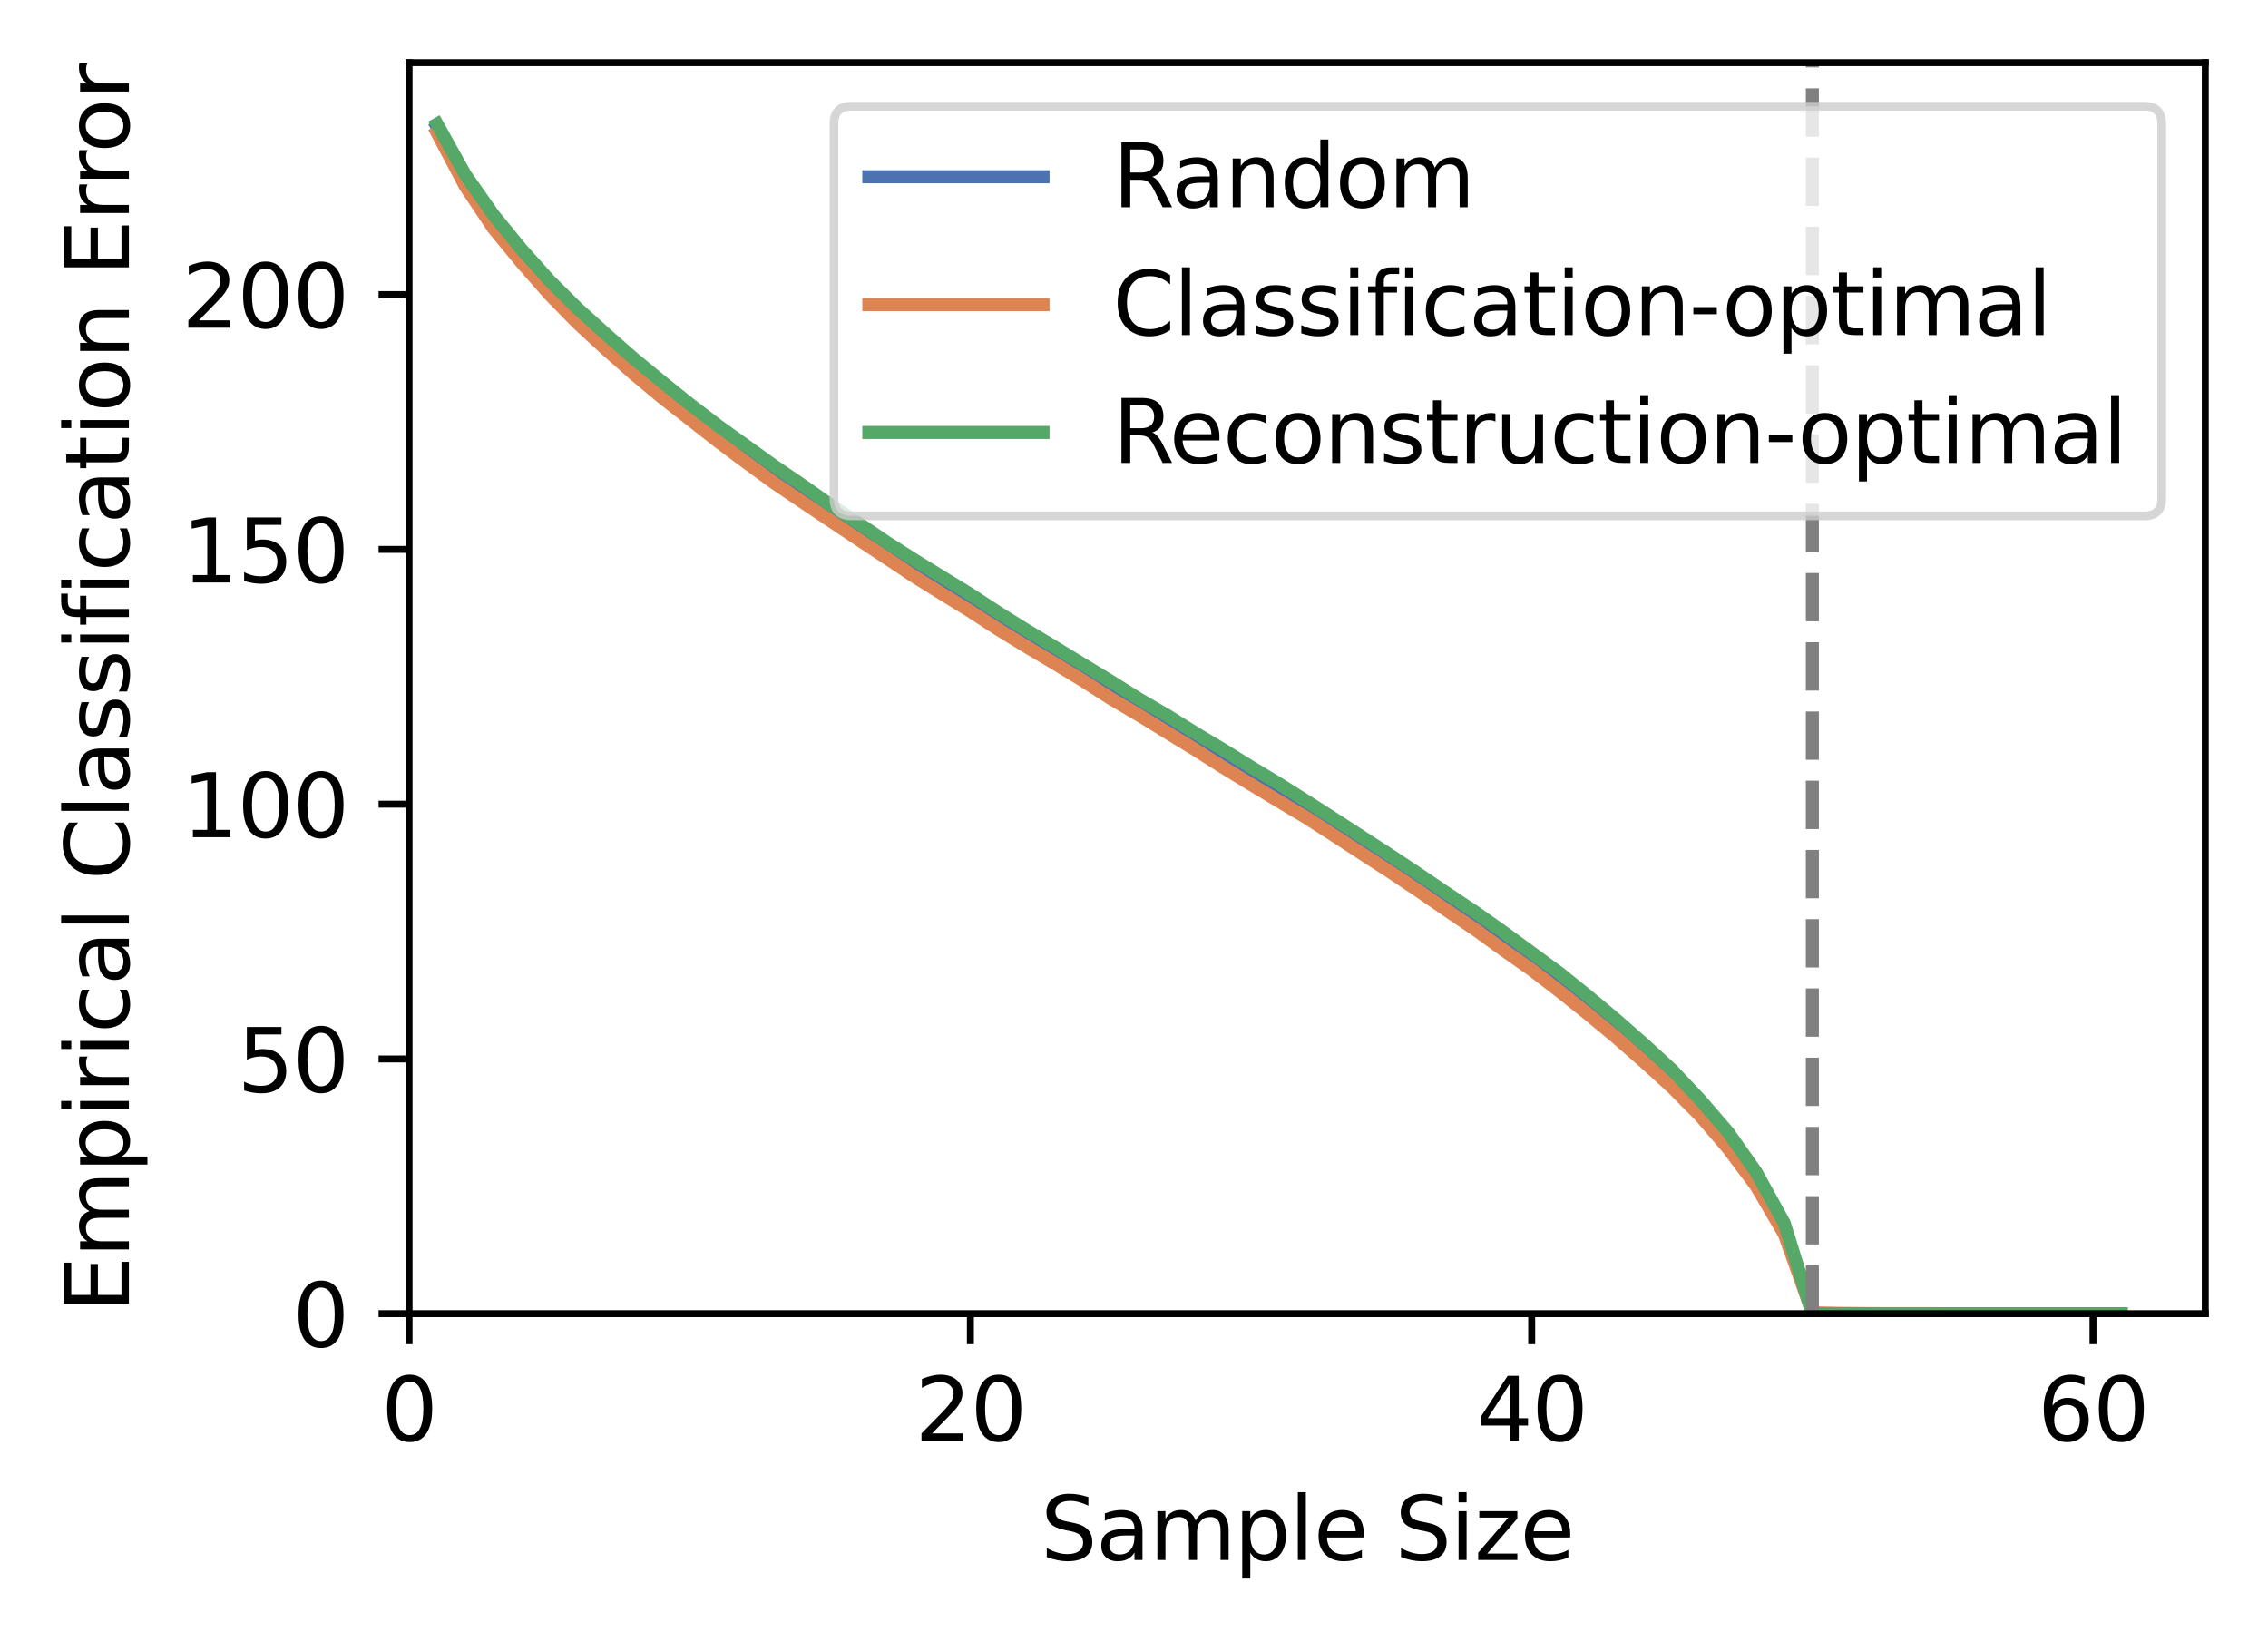 <?xml version="1.0" encoding="utf-8" standalone="no"?>
<!DOCTYPE svg PUBLIC "-//W3C//DTD SVG 1.1//EN"
  "http://www.w3.org/Graphics/SVG/1.1/DTD/svg11.dtd">
<svg xmlns:xlink="http://www.w3.org/1999/xlink" width="260.4pt" height="188.4pt" viewBox="0 0 260.4 188.4" xmlns="http://www.w3.org/2000/svg" version="1.1">
 <defs>
  <style type="text/css">*{stroke-linejoin: round; stroke-linecap: butt}</style>
 </defs>
 <g id="figure_1">
  <g id="patch_1">
   <path d="M 0 188.4 
L 260.4 188.4 
L 260.4 0 
L 0 0 
z
" style="fill: #ffffff"/>
  </g>
  <g id="axes_1">
   <g id="patch_2">
    <path d="M 46.966 150.843 
L 253.2 150.843 
L 253.2 7.2 
L 46.966 7.2 
z
" style="fill: #ffffff"/>
   </g>
   <g id="PolyCollection_1">
    <defs>
     <path id="m7d7fe4ad3b" d="M 50.188 -174.032 
L 50.188 -173.594 
L 53.41 -167.528 
L 56.633 -162.828 
L 59.855 -158.94 
L 63.078 -155.351 
L 66.3 -152.151 
L 69.522 -149.245 
L 72.745 -146.461 
L 75.967 -143.655 
L 79.19 -141.082 
L 82.412 -138.633 
L 85.634 -136.263 
L 88.857 -133.996 
L 92.079 -131.739 
L 95.302 -129.557 
L 98.524 -127.344 
L 101.747 -125.22 
L 104.969 -123.188 
L 108.191 -121.156 
L 111.414 -119.11 
L 114.636 -117.094 
L 117.859 -115.15 
L 121.081 -113.071 
L 124.303 -111.104 
L 127.526 -109.129 
L 130.748 -107.184 
L 133.971 -105.191 
L 137.193 -103.193 
L 140.415 -101.237 
L 143.638 -99.322 
L 146.86 -97.292 
L 150.083 -95.335 
L 153.305 -93.343 
L 156.527 -91.341 
L 159.75 -89.162 
L 162.972 -87.086 
L 166.195 -85.007 
L 169.417 -82.817 
L 172.639 -80.509 
L 175.862 -78.22 
L 179.084 -75.753 
L 182.307 -73.23 
L 185.529 -70.558 
L 188.751 -67.781 
L 191.974 -64.688 
L 195.196 -61.299 
L 198.419 -57.557 
L 201.641 -53.126 
L 204.863 -47.221 
L 208.086 -37.557 
L 211.308 -37.556 
L 214.531 -37.556 
L 217.753 -37.556 
L 220.975 -37.556 
L 224.198 -37.556 
L 227.42 -37.556 
L 230.643 -37.556 
L 233.865 -37.556 
L 237.087 -37.556 
L 240.31 -37.556 
L 243.532 -37.556 
L 243.532 -37.557 
L 243.532 -37.557 
L 240.31 -37.557 
L 237.087 -37.556 
L 233.865 -37.557 
L 230.643 -37.557 
L 227.42 -37.557 
L 224.198 -37.557 
L 220.975 -37.557 
L 217.753 -37.557 
L 214.531 -37.557 
L 211.308 -37.557 
L 208.086 -37.558 
L 204.863 -47.614 
L 201.641 -53.565 
L 198.419 -57.996 
L 195.196 -61.739 
L 191.974 -65.132 
L 188.751 -68.208 
L 185.529 -71.038 
L 182.307 -73.715 
L 179.084 -76.227 
L 175.862 -78.713 
L 172.639 -80.979 
L 169.417 -83.28 
L 166.195 -85.5 
L 162.972 -87.556 
L 159.75 -89.657 
L 156.527 -91.844 
L 153.305 -93.833 
L 150.083 -95.82 
L 146.86 -97.806 
L 143.638 -99.822 
L 140.415 -101.732 
L 137.193 -103.684 
L 133.971 -105.705 
L 130.748 -107.681 
L 127.526 -109.632 
L 124.303 -111.595 
L 121.081 -113.597 
L 117.859 -115.621 
L 114.636 -117.609 
L 111.414 -119.602 
L 108.191 -121.655 
L 104.969 -123.678 
L 101.747 -125.723 
L 98.524 -127.818 
L 95.302 -130.047 
L 92.079 -132.228 
L 88.857 -134.462 
L 85.634 -136.738 
L 82.412 -139.1 
L 79.19 -141.546 
L 75.967 -144.151 
L 72.745 -146.966 
L 69.522 -149.758 
L 66.3 -152.655 
L 63.078 -155.843 
L 59.855 -159.412 
L 56.633 -163.301 
L 53.41 -167.992 
L 50.188 -174.032 
z
" style="stroke: #4c72b0; stroke-opacity: 0.2"/>
    </defs>
    <g clip-path="url(#pf0373ff95c)">
     <use xlink:href="#m7d7fe4ad3b" x="0" y="188.4" style="fill: #4c72b0; fill-opacity: 0.2; stroke: #4c72b0; stroke-opacity: 0.2"/>
    </g>
   </g>
   <g id="PolyCollection_2">
    <defs>
     <path id="m9b34b3c92a" d="M 50.188 -173.388 
L 50.188 -172.912 
L 53.41 -166.802 
L 56.633 -161.975 
L 59.855 -158.064 
L 63.078 -154.36 
L 66.3 -151.062 
L 69.522 -148.077 
L 72.745 -145.249 
L 75.967 -142.536 
L 79.19 -140.021 
L 82.412 -137.479 
L 85.634 -135.073 
L 88.857 -132.743 
L 92.079 -130.556 
L 95.302 -128.377 
L 98.524 -126.25 
L 101.747 -124.107 
L 104.969 -121.938 
L 108.191 -119.945 
L 111.414 -117.982 
L 114.636 -115.877 
L 117.859 -113.909 
L 121.081 -111.984 
L 124.303 -110.017 
L 127.526 -107.952 
L 130.748 -106.061 
L 133.971 -104.065 
L 137.193 -102.105 
L 140.415 -100.048 
L 143.638 -98.071 
L 146.86 -96.146 
L 150.083 -94.208 
L 153.305 -92.167 
L 156.527 -90.043 
L 159.75 -87.966 
L 162.972 -85.821 
L 166.195 -83.59 
L 169.417 -81.404 
L 172.639 -79.058 
L 175.862 -76.808 
L 179.084 -74.333 
L 182.307 -71.755 
L 185.529 -69.084 
L 188.751 -66.268 
L 191.974 -63.324 
L 195.196 -60.086 
L 198.419 -56.321 
L 201.641 -52.033 
L 204.863 -46.531 
L 208.086 -37.652 
L 211.308 -37.593 
L 214.531 -37.565 
L 217.753 -37.56 
L 220.975 -37.558 
L 224.198 -37.557 
L 227.42 -37.557 
L 230.643 -37.557 
L 233.865 -37.557 
L 237.087 -37.557 
L 240.31 -37.557 
L 243.532 -37.557 
L 243.532 -37.559 
L 243.532 -37.559 
L 240.31 -37.558 
L 237.087 -37.558 
L 233.865 -37.558 
L 230.643 -37.558 
L 227.42 -37.558 
L 224.198 -37.558 
L 220.975 -37.56 
L 217.753 -37.563 
L 214.531 -37.57 
L 211.308 -37.602 
L 208.086 -37.665 
L 204.863 -46.871 
L 201.641 -52.4 
L 198.419 -56.73 
L 195.196 -60.499 
L 191.974 -63.743 
L 188.751 -66.709 
L 185.529 -69.531 
L 182.307 -72.213 
L 179.084 -74.789 
L 175.862 -77.25 
L 172.639 -79.537 
L 169.417 -81.867 
L 166.195 -84.05 
L 162.972 -86.276 
L 159.75 -88.439 
L 156.527 -90.499 
L 153.305 -92.634 
L 150.083 -94.713 
L 146.86 -96.639 
L 143.638 -98.574 
L 140.415 -100.532 
L 137.193 -102.587 
L 133.971 -104.565 
L 130.748 -106.554 
L 127.526 -108.443 
L 124.303 -110.511 
L 121.081 -112.472 
L 117.859 -114.41 
L 114.636 -116.364 
L 111.414 -118.454 
L 108.191 -120.446 
L 104.969 -122.441 
L 101.747 -124.603 
L 98.524 -126.741 
L 95.302 -128.875 
L 92.079 -131.042 
L 88.857 -133.212 
L 85.634 -135.59 
L 82.412 -137.978 
L 79.19 -140.522 
L 75.967 -143.046 
L 72.745 -145.704 
L 69.522 -148.591 
L 66.3 -151.554 
L 63.078 -154.846 
L 59.855 -158.526 
L 56.633 -162.45 
L 53.41 -167.276 
L 50.188 -173.388 
z
" style="stroke: #dd8452; stroke-opacity: 0.2"/>
    </defs>
    <g clip-path="url(#pf0373ff95c)">
     <use xlink:href="#m9b34b3c92a" x="0" y="188.4" style="fill: #dd8452; fill-opacity: 0.2; stroke: #dd8452; stroke-opacity: 0.2"/>
    </g>
   </g>
   <g id="PolyCollection_3">
    <defs>
     <path id="m7bf6019f8d" d="M 50.188 -174.359 
L 50.188 -173.927 
L 53.41 -168.131 
L 56.633 -163.525 
L 59.855 -159.559 
L 63.078 -155.967 
L 66.3 -152.756 
L 69.522 -149.865 
L 72.745 -147.014 
L 75.967 -144.354 
L 79.19 -141.754 
L 82.412 -139.289 
L 85.634 -136.992 
L 88.857 -134.65 
L 92.079 -132.477 
L 95.302 -130.224 
L 98.524 -128.111 
L 101.747 -125.945 
L 104.969 -123.856 
L 108.191 -121.895 
L 111.414 -119.928 
L 114.636 -117.811 
L 117.859 -115.764 
L 121.081 -113.843 
L 124.303 -111.865 
L 127.526 -109.918 
L 130.748 -107.881 
L 133.971 -106.018 
L 137.193 -103.998 
L 140.415 -102.095 
L 143.638 -100.077 
L 146.86 -98.139 
L 150.083 -96.096 
L 153.305 -94.055 
L 156.527 -91.963 
L 159.75 -89.846 
L 162.972 -87.713 
L 166.195 -85.539 
L 169.417 -83.392 
L 172.639 -81.128 
L 175.862 -78.758 
L 179.084 -76.394 
L 182.307 -73.781 
L 185.529 -71.094 
L 188.751 -68.277 
L 191.974 -65.329 
L 195.196 -61.887 
L 198.419 -58.169 
L 201.641 -53.588 
L 204.863 -47.747 
L 208.086 -37.556 
L 211.308 -37.556 
L 214.531 -37.556 
L 217.753 -37.556 
L 220.975 -37.556 
L 224.198 -37.556 
L 227.42 -37.556 
L 230.643 -37.556 
L 233.865 -37.556 
L 237.087 -37.556 
L 240.31 -37.556 
L 243.532 -37.556 
L 243.532 -37.557 
L 243.532 -37.557 
L 240.31 -37.557 
L 237.087 -37.557 
L 233.865 -37.557 
L 230.643 -37.557 
L 227.42 -37.557 
L 224.198 -37.557 
L 220.975 -37.556 
L 217.753 -37.557 
L 214.531 -37.557 
L 211.308 -37.557 
L 208.086 -37.557 
L 204.863 -48.152 
L 201.641 -54.003 
L 198.419 -58.602 
L 195.196 -62.343 
L 191.974 -65.778 
L 188.751 -68.755 
L 185.529 -71.565 
L 182.307 -74.267 
L 179.084 -76.868 
L 175.862 -79.24 
L 172.639 -81.587 
L 169.417 -83.876 
L 166.195 -86.017 
L 162.972 -88.201 
L 159.75 -90.35 
L 156.527 -92.433 
L 153.305 -94.537 
L 150.083 -96.596 
L 146.86 -98.627 
L 143.638 -100.558 
L 140.415 -102.571 
L 137.193 -104.499 
L 133.971 -106.52 
L 130.748 -108.407 
L 127.526 -110.409 
L 124.303 -112.367 
L 121.081 -114.342 
L 117.859 -116.27 
L 114.636 -118.294 
L 111.414 -120.386 
L 108.191 -122.36 
L 104.969 -124.361 
L 101.747 -126.416 
L 98.524 -128.594 
L 95.302 -130.682 
L 92.079 -132.957 
L 88.857 -135.148 
L 85.634 -137.469 
L 82.412 -139.779 
L 79.19 -142.247 
L 75.967 -144.835 
L 72.745 -147.481 
L 69.522 -150.309 
L 66.3 -153.233 
L 63.078 -156.426 
L 59.855 -160.031 
L 56.633 -163.979 
L 53.41 -168.586 
L 50.188 -174.359 
z
" style="stroke: #55a868; stroke-opacity: 0.2"/>
    </defs>
    <g clip-path="url(#pf0373ff95c)">
     <use xlink:href="#m7bf6019f8d" x="0" y="188.4" style="fill: #55a868; fill-opacity: 0.2; stroke: #55a868; stroke-opacity: 0.2"/>
    </g>
   </g>
   <g id="matplotlib.axis_1">
    <g id="xtick_1">
     <g id="line2d_1">
      <defs>
       <path id="m2b06869b56" d="M 0 0 
L 0 3.5 
" style="stroke: #000000; stroke-width: 0.8"/>
      </defs>
      <g>
       <use xlink:href="#m2b06869b56" x="46.966" y="150.843" style="stroke: #000000; stroke-width: 0.8"/>
      </g>
     </g>
     <g id="text_1">
      <!-- 0 -->
      <g transform="translate(43.784 165.442) scale(0.1 -0.1)">
       <defs>
        <path id="DejaVuSans-30" d="M 2034 4250 
Q 1547 4250 1301 3770 
Q 1056 3291 1056 2328 
Q 1056 1369 1301 889 
Q 1547 409 2034 409 
Q 2525 409 2770 889 
Q 3016 1369 3016 2328 
Q 3016 3291 2770 3770 
Q 2525 4250 2034 4250 
z
M 2034 4750 
Q 2819 4750 3233 4129 
Q 3647 3509 3647 2328 
Q 3647 1150 3233 529 
Q 2819 -91 2034 -91 
Q 1250 -91 836 529 
Q 422 1150 422 2328 
Q 422 3509 836 4129 
Q 1250 4750 2034 4750 
z
" transform="scale(0.016)"/>
       </defs>
       <use xlink:href="#DejaVuSans-30"/>
      </g>
     </g>
    </g>
    <g id="xtick_2">
     <g id="line2d_2">
      <g>
       <use xlink:href="#m2b06869b56" x="111.414" y="150.843" style="stroke: #000000; stroke-width: 0.8"/>
      </g>
     </g>
     <g id="text_2">
      <!-- 20 -->
      <g transform="translate(105.051 165.442) scale(0.1 -0.1)">
       <defs>
        <path id="DejaVuSans-32" d="M 1228 531 
L 3431 531 
L 3431 0 
L 469 0 
L 469 531 
Q 828 903 1448 1529 
Q 2069 2156 2228 2338 
Q 2531 2678 2651 2914 
Q 2772 3150 2772 3378 
Q 2772 3750 2511 3984 
Q 2250 4219 1831 4219 
Q 1534 4219 1204 4116 
Q 875 4013 500 3803 
L 500 4441 
Q 881 4594 1212 4672 
Q 1544 4750 1819 4750 
Q 2544 4750 2975 4387 
Q 3406 4025 3406 3419 
Q 3406 3131 3298 2873 
Q 3191 2616 2906 2266 
Q 2828 2175 2409 1742 
Q 1991 1309 1228 531 
z
" transform="scale(0.016)"/>
       </defs>
       <use xlink:href="#DejaVuSans-32"/>
       <use xlink:href="#DejaVuSans-30" x="63.623"/>
      </g>
     </g>
    </g>
    <g id="xtick_3">
     <g id="line2d_3">
      <g>
       <use xlink:href="#m2b06869b56" x="175.862" y="150.843" style="stroke: #000000; stroke-width: 0.8"/>
      </g>
     </g>
     <g id="text_3">
      <!-- 40 -->
      <g transform="translate(169.499 165.442) scale(0.1 -0.1)">
       <defs>
        <path id="DejaVuSans-34" d="M 2419 4116 
L 825 1625 
L 2419 1625 
L 2419 4116 
z
M 2253 4666 
L 3047 4666 
L 3047 1625 
L 3713 1625 
L 3713 1100 
L 3047 1100 
L 3047 0 
L 2419 0 
L 2419 1100 
L 313 1100 
L 313 1709 
L 2253 4666 
z
" transform="scale(0.016)"/>
       </defs>
       <use xlink:href="#DejaVuSans-34"/>
       <use xlink:href="#DejaVuSans-30" x="63.623"/>
      </g>
     </g>
    </g>
    <g id="xtick_4">
     <g id="line2d_4">
      <g>
       <use xlink:href="#m2b06869b56" x="240.31" y="150.843" style="stroke: #000000; stroke-width: 0.8"/>
      </g>
     </g>
     <g id="text_4">
      <!-- 60 -->
      <g transform="translate(233.947 165.442) scale(0.1 -0.1)">
       <defs>
        <path id="DejaVuSans-36" d="M 2113 2584 
Q 1688 2584 1439 2293 
Q 1191 2003 1191 1497 
Q 1191 994 1439 701 
Q 1688 409 2113 409 
Q 2538 409 2786 701 
Q 3034 994 3034 1497 
Q 3034 2003 2786 2293 
Q 2538 2584 2113 2584 
z
M 3366 4563 
L 3366 3988 
Q 3128 4100 2886 4159 
Q 2644 4219 2406 4219 
Q 1781 4219 1451 3797 
Q 1122 3375 1075 2522 
Q 1259 2794 1537 2939 
Q 1816 3084 2150 3084 
Q 2853 3084 3261 2657 
Q 3669 2231 3669 1497 
Q 3669 778 3244 343 
Q 2819 -91 2113 -91 
Q 1303 -91 875 529 
Q 447 1150 447 2328 
Q 447 3434 972 4092 
Q 1497 4750 2381 4750 
Q 2619 4750 2861 4703 
Q 3103 4656 3366 4563 
z
" transform="scale(0.016)"/>
       </defs>
       <use xlink:href="#DejaVuSans-36"/>
       <use xlink:href="#DejaVuSans-30" x="63.623"/>
      </g>
     </g>
    </g>
    <g id="text_5">
     <!-- Sample Size -->
     <g transform="translate(119.481 179.12) scale(0.1 -0.1)">
      <defs>
       <path id="DejaVuSans-53" d="M 3425 4513 
L 3425 3897 
Q 3066 4069 2747 4153 
Q 2428 4238 2131 4238 
Q 1616 4238 1336 4038 
Q 1056 3838 1056 3469 
Q 1056 3159 1242 3001 
Q 1428 2844 1947 2747 
L 2328 2669 
Q 3034 2534 3370 2195 
Q 3706 1856 3706 1288 
Q 3706 609 3251 259 
Q 2797 -91 1919 -91 
Q 1588 -91 1214 -16 
Q 841 59 441 206 
L 441 856 
Q 825 641 1194 531 
Q 1563 422 1919 422 
Q 2459 422 2753 634 
Q 3047 847 3047 1241 
Q 3047 1584 2836 1778 
Q 2625 1972 2144 2069 
L 1759 2144 
Q 1053 2284 737 2584 
Q 422 2884 422 3419 
Q 422 4038 858 4394 
Q 1294 4750 2059 4750 
Q 2388 4750 2728 4690 
Q 3069 4631 3425 4513 
z
" transform="scale(0.016)"/>
       <path id="DejaVuSans-61" d="M 2194 1759 
Q 1497 1759 1228 1600 
Q 959 1441 959 1056 
Q 959 750 1161 570 
Q 1363 391 1709 391 
Q 2188 391 2477 730 
Q 2766 1069 2766 1631 
L 2766 1759 
L 2194 1759 
z
M 3341 1997 
L 3341 0 
L 2766 0 
L 2766 531 
Q 2569 213 2275 61 
Q 1981 -91 1556 -91 
Q 1019 -91 701 211 
Q 384 513 384 1019 
Q 384 1609 779 1909 
Q 1175 2209 1959 2209 
L 2766 2209 
L 2766 2266 
Q 2766 2663 2505 2880 
Q 2244 3097 1772 3097 
Q 1472 3097 1187 3025 
Q 903 2953 641 2809 
L 641 3341 
Q 956 3463 1253 3523 
Q 1550 3584 1831 3584 
Q 2591 3584 2966 3190 
Q 3341 2797 3341 1997 
z
" transform="scale(0.016)"/>
       <path id="DejaVuSans-6d" d="M 3328 2828 
Q 3544 3216 3844 3400 
Q 4144 3584 4550 3584 
Q 5097 3584 5394 3201 
Q 5691 2819 5691 2113 
L 5691 0 
L 5113 0 
L 5113 2094 
Q 5113 2597 4934 2840 
Q 4756 3084 4391 3084 
Q 3944 3084 3684 2787 
Q 3425 2491 3425 1978 
L 3425 0 
L 2847 0 
L 2847 2094 
Q 2847 2600 2669 2842 
Q 2491 3084 2119 3084 
Q 1678 3084 1418 2786 
Q 1159 2488 1159 1978 
L 1159 0 
L 581 0 
L 581 3500 
L 1159 3500 
L 1159 2956 
Q 1356 3278 1631 3431 
Q 1906 3584 2284 3584 
Q 2666 3584 2933 3390 
Q 3200 3197 3328 2828 
z
" transform="scale(0.016)"/>
       <path id="DejaVuSans-70" d="M 1159 525 
L 1159 -1331 
L 581 -1331 
L 581 3500 
L 1159 3500 
L 1159 2969 
Q 1341 3281 1617 3432 
Q 1894 3584 2278 3584 
Q 2916 3584 3314 3078 
Q 3713 2572 3713 1747 
Q 3713 922 3314 415 
Q 2916 -91 2278 -91 
Q 1894 -91 1617 61 
Q 1341 213 1159 525 
z
M 3116 1747 
Q 3116 2381 2855 2742 
Q 2594 3103 2138 3103 
Q 1681 3103 1420 2742 
Q 1159 2381 1159 1747 
Q 1159 1113 1420 752 
Q 1681 391 2138 391 
Q 2594 391 2855 752 
Q 3116 1113 3116 1747 
z
" transform="scale(0.016)"/>
       <path id="DejaVuSans-6c" d="M 603 4863 
L 1178 4863 
L 1178 0 
L 603 0 
L 603 4863 
z
" transform="scale(0.016)"/>
       <path id="DejaVuSans-65" d="M 3597 1894 
L 3597 1613 
L 953 1613 
Q 991 1019 1311 708 
Q 1631 397 2203 397 
Q 2534 397 2845 478 
Q 3156 559 3463 722 
L 3463 178 
Q 3153 47 2828 -22 
Q 2503 -91 2169 -91 
Q 1331 -91 842 396 
Q 353 884 353 1716 
Q 353 2575 817 3079 
Q 1281 3584 2069 3584 
Q 2775 3584 3186 3129 
Q 3597 2675 3597 1894 
z
M 3022 2063 
Q 3016 2534 2758 2815 
Q 2500 3097 2075 3097 
Q 1594 3097 1305 2825 
Q 1016 2553 972 2059 
L 3022 2063 
z
" transform="scale(0.016)"/>
       <path id="DejaVuSans-20" transform="scale(0.016)"/>
       <path id="DejaVuSans-69" d="M 603 3500 
L 1178 3500 
L 1178 0 
L 603 0 
L 603 3500 
z
M 603 4863 
L 1178 4863 
L 1178 4134 
L 603 4134 
L 603 4863 
z
" transform="scale(0.016)"/>
       <path id="DejaVuSans-7a" d="M 353 3500 
L 3084 3500 
L 3084 2975 
L 922 459 
L 3084 459 
L 3084 0 
L 275 0 
L 275 525 
L 2438 3041 
L 353 3041 
L 353 3500 
z
" transform="scale(0.016)"/>
      </defs>
      <use xlink:href="#DejaVuSans-53"/>
      <use xlink:href="#DejaVuSans-61" x="63.477"/>
      <use xlink:href="#DejaVuSans-6d" x="124.756"/>
      <use xlink:href="#DejaVuSans-70" x="222.168"/>
      <use xlink:href="#DejaVuSans-6c" x="285.645"/>
      <use xlink:href="#DejaVuSans-65" x="313.428"/>
      <use xlink:href="#DejaVuSans-20" x="374.951"/>
      <use xlink:href="#DejaVuSans-53" x="406.738"/>
      <use xlink:href="#DejaVuSans-69" x="470.215"/>
      <use xlink:href="#DejaVuSans-7a" x="497.998"/>
      <use xlink:href="#DejaVuSans-65" x="550.488"/>
     </g>
    </g>
   </g>
   <g id="matplotlib.axis_2">
    <g id="ytick_1">
     <g id="line2d_5">
      <defs>
       <path id="mfab0cd6c4f" d="M 0 0 
L -3.5 0 
" style="stroke: #000000; stroke-width: 0.8"/>
      </defs>
      <g>
       <use xlink:href="#mfab0cd6c4f" x="46.966" y="150.843" style="stroke: #000000; stroke-width: 0.8"/>
      </g>
     </g>
     <g id="text_6">
      <!-- 0 -->
      <g transform="translate(33.603 154.642) scale(0.1 -0.1)">
       <use xlink:href="#DejaVuSans-30"/>
      </g>
     </g>
    </g>
    <g id="ytick_2">
     <g id="line2d_6">
      <g>
       <use xlink:href="#mfab0cd6c4f" x="46.966" y="121.59" style="stroke: #000000; stroke-width: 0.8"/>
      </g>
     </g>
     <g id="text_7">
      <!-- 50 -->
      <g transform="translate(27.241 125.389) scale(0.1 -0.1)">
       <defs>
        <path id="DejaVuSans-35" d="M 691 4666 
L 3169 4666 
L 3169 4134 
L 1269 4134 
L 1269 2991 
Q 1406 3038 1543 3061 
Q 1681 3084 1819 3084 
Q 2600 3084 3056 2656 
Q 3513 2228 3513 1497 
Q 3513 744 3044 326 
Q 2575 -91 1722 -91 
Q 1428 -91 1123 -41 
Q 819 9 494 109 
L 494 744 
Q 775 591 1075 516 
Q 1375 441 1709 441 
Q 2250 441 2565 725 
Q 2881 1009 2881 1497 
Q 2881 1984 2565 2268 
Q 2250 2553 1709 2553 
Q 1456 2553 1204 2497 
Q 953 2441 691 2322 
L 691 4666 
z
" transform="scale(0.016)"/>
       </defs>
       <use xlink:href="#DejaVuSans-35"/>
       <use xlink:href="#DejaVuSans-30" x="63.623"/>
      </g>
     </g>
    </g>
    <g id="ytick_3">
     <g id="line2d_7">
      <g>
       <use xlink:href="#mfab0cd6c4f" x="46.966" y="92.337" style="stroke: #000000; stroke-width: 0.8"/>
      </g>
     </g>
     <g id="text_8">
      <!-- 100 -->
      <g transform="translate(20.878 96.136) scale(0.1 -0.1)">
       <defs>
        <path id="DejaVuSans-31" d="M 794 531 
L 1825 531 
L 1825 4091 
L 703 3866 
L 703 4441 
L 1819 4666 
L 2450 4666 
L 2450 531 
L 3481 531 
L 3481 0 
L 794 0 
L 794 531 
z
" transform="scale(0.016)"/>
       </defs>
       <use xlink:href="#DejaVuSans-31"/>
       <use xlink:href="#DejaVuSans-30" x="63.623"/>
       <use xlink:href="#DejaVuSans-30" x="127.246"/>
      </g>
     </g>
    </g>
    <g id="ytick_4">
     <g id="line2d_8">
      <g>
       <use xlink:href="#mfab0cd6c4f" x="46.966" y="63.084" style="stroke: #000000; stroke-width: 0.8"/>
      </g>
     </g>
     <g id="text_9">
      <!-- 150 -->
      <g transform="translate(20.878 66.883) scale(0.1 -0.1)">
       <use xlink:href="#DejaVuSans-31"/>
       <use xlink:href="#DejaVuSans-35" x="63.623"/>
       <use xlink:href="#DejaVuSans-30" x="127.246"/>
      </g>
     </g>
    </g>
    <g id="ytick_5">
     <g id="line2d_9">
      <g>
       <use xlink:href="#mfab0cd6c4f" x="46.966" y="33.831" style="stroke: #000000; stroke-width: 0.8"/>
      </g>
     </g>
     <g id="text_10">
      <!-- 200 -->
      <g transform="translate(20.878 37.63) scale(0.1 -0.1)">
       <use xlink:href="#DejaVuSans-32"/>
       <use xlink:href="#DejaVuSans-30" x="63.623"/>
       <use xlink:href="#DejaVuSans-30" x="127.246"/>
      </g>
     </g>
    </g>
    <g id="text_11">
     <!-- Empirical Classification Error -->
     <g transform="translate(14.798 150.708) rotate(-90) scale(0.1 -0.1)">
      <defs>
       <path id="DejaVuSans-45" d="M 628 4666 
L 3578 4666 
L 3578 4134 
L 1259 4134 
L 1259 2753 
L 3481 2753 
L 3481 2222 
L 1259 2222 
L 1259 531 
L 3634 531 
L 3634 0 
L 628 0 
L 628 4666 
z
" transform="scale(0.016)"/>
       <path id="DejaVuSans-72" d="M 2631 2963 
Q 2534 3019 2420 3045 
Q 2306 3072 2169 3072 
Q 1681 3072 1420 2755 
Q 1159 2438 1159 1844 
L 1159 0 
L 581 0 
L 581 3500 
L 1159 3500 
L 1159 2956 
Q 1341 3275 1631 3429 
Q 1922 3584 2338 3584 
Q 2397 3584 2469 3576 
Q 2541 3569 2628 3553 
L 2631 2963 
z
" transform="scale(0.016)"/>
       <path id="DejaVuSans-63" d="M 3122 3366 
L 3122 2828 
Q 2878 2963 2633 3030 
Q 2388 3097 2138 3097 
Q 1578 3097 1268 2742 
Q 959 2388 959 1747 
Q 959 1106 1268 751 
Q 1578 397 2138 397 
Q 2388 397 2633 464 
Q 2878 531 3122 666 
L 3122 134 
Q 2881 22 2623 -34 
Q 2366 -91 2075 -91 
Q 1284 -91 818 406 
Q 353 903 353 1747 
Q 353 2603 823 3093 
Q 1294 3584 2113 3584 
Q 2378 3584 2631 3529 
Q 2884 3475 3122 3366 
z
" transform="scale(0.016)"/>
       <path id="DejaVuSans-43" d="M 4122 4306 
L 4122 3641 
Q 3803 3938 3442 4084 
Q 3081 4231 2675 4231 
Q 1875 4231 1450 3742 
Q 1025 3253 1025 2328 
Q 1025 1406 1450 917 
Q 1875 428 2675 428 
Q 3081 428 3442 575 
Q 3803 722 4122 1019 
L 4122 359 
Q 3791 134 3420 21 
Q 3050 -91 2638 -91 
Q 1578 -91 968 557 
Q 359 1206 359 2328 
Q 359 3453 968 4101 
Q 1578 4750 2638 4750 
Q 3056 4750 3426 4639 
Q 3797 4528 4122 4306 
z
" transform="scale(0.016)"/>
       <path id="DejaVuSans-73" d="M 2834 3397 
L 2834 2853 
Q 2591 2978 2328 3040 
Q 2066 3103 1784 3103 
Q 1356 3103 1142 2972 
Q 928 2841 928 2578 
Q 928 2378 1081 2264 
Q 1234 2150 1697 2047 
L 1894 2003 
Q 2506 1872 2764 1633 
Q 3022 1394 3022 966 
Q 3022 478 2636 193 
Q 2250 -91 1575 -91 
Q 1294 -91 989 -36 
Q 684 19 347 128 
L 347 722 
Q 666 556 975 473 
Q 1284 391 1588 391 
Q 1994 391 2212 530 
Q 2431 669 2431 922 
Q 2431 1156 2273 1281 
Q 2116 1406 1581 1522 
L 1381 1569 
Q 847 1681 609 1914 
Q 372 2147 372 2553 
Q 372 3047 722 3315 
Q 1072 3584 1716 3584 
Q 2034 3584 2315 3537 
Q 2597 3491 2834 3397 
z
" transform="scale(0.016)"/>
       <path id="DejaVuSans-66" d="M 2375 4863 
L 2375 4384 
L 1825 4384 
Q 1516 4384 1395 4259 
Q 1275 4134 1275 3809 
L 1275 3500 
L 2222 3500 
L 2222 3053 
L 1275 3053 
L 1275 0 
L 697 0 
L 697 3053 
L 147 3053 
L 147 3500 
L 697 3500 
L 697 3744 
Q 697 4328 969 4595 
Q 1241 4863 1831 4863 
L 2375 4863 
z
" transform="scale(0.016)"/>
       <path id="DejaVuSans-74" d="M 1172 4494 
L 1172 3500 
L 2356 3500 
L 2356 3053 
L 1172 3053 
L 1172 1153 
Q 1172 725 1289 603 
Q 1406 481 1766 481 
L 2356 481 
L 2356 0 
L 1766 0 
Q 1100 0 847 248 
Q 594 497 594 1153 
L 594 3053 
L 172 3053 
L 172 3500 
L 594 3500 
L 594 4494 
L 1172 4494 
z
" transform="scale(0.016)"/>
       <path id="DejaVuSans-6f" d="M 1959 3097 
Q 1497 3097 1228 2736 
Q 959 2375 959 1747 
Q 959 1119 1226 758 
Q 1494 397 1959 397 
Q 2419 397 2687 759 
Q 2956 1122 2956 1747 
Q 2956 2369 2687 2733 
Q 2419 3097 1959 3097 
z
M 1959 3584 
Q 2709 3584 3137 3096 
Q 3566 2609 3566 1747 
Q 3566 888 3137 398 
Q 2709 -91 1959 -91 
Q 1206 -91 779 398 
Q 353 888 353 1747 
Q 353 2609 779 3096 
Q 1206 3584 1959 3584 
z
" transform="scale(0.016)"/>
       <path id="DejaVuSans-6e" d="M 3513 2113 
L 3513 0 
L 2938 0 
L 2938 2094 
Q 2938 2591 2744 2837 
Q 2550 3084 2163 3084 
Q 1697 3084 1428 2787 
Q 1159 2491 1159 1978 
L 1159 0 
L 581 0 
L 581 3500 
L 1159 3500 
L 1159 2956 
Q 1366 3272 1645 3428 
Q 1925 3584 2291 3584 
Q 2894 3584 3203 3211 
Q 3513 2838 3513 2113 
z
" transform="scale(0.016)"/>
      </defs>
      <use xlink:href="#DejaVuSans-45"/>
      <use xlink:href="#DejaVuSans-6d" x="63.184"/>
      <use xlink:href="#DejaVuSans-70" x="160.596"/>
      <use xlink:href="#DejaVuSans-69" x="224.072"/>
      <use xlink:href="#DejaVuSans-72" x="251.855"/>
      <use xlink:href="#DejaVuSans-69" x="292.969"/>
      <use xlink:href="#DejaVuSans-63" x="320.752"/>
      <use xlink:href="#DejaVuSans-61" x="375.732"/>
      <use xlink:href="#DejaVuSans-6c" x="437.012"/>
      <use xlink:href="#DejaVuSans-20" x="464.795"/>
      <use xlink:href="#DejaVuSans-43" x="496.582"/>
      <use xlink:href="#DejaVuSans-6c" x="566.406"/>
      <use xlink:href="#DejaVuSans-61" x="594.189"/>
      <use xlink:href="#DejaVuSans-73" x="655.469"/>
      <use xlink:href="#DejaVuSans-73" x="707.568"/>
      <use xlink:href="#DejaVuSans-69" x="759.668"/>
      <use xlink:href="#DejaVuSans-66" x="787.451"/>
      <use xlink:href="#DejaVuSans-69" x="822.656"/>
      <use xlink:href="#DejaVuSans-63" x="850.439"/>
      <use xlink:href="#DejaVuSans-61" x="905.42"/>
      <use xlink:href="#DejaVuSans-74" x="966.699"/>
      <use xlink:href="#DejaVuSans-69" x="1005.908"/>
      <use xlink:href="#DejaVuSans-6f" x="1033.691"/>
      <use xlink:href="#DejaVuSans-6e" x="1094.873"/>
      <use xlink:href="#DejaVuSans-20" x="1158.252"/>
      <use xlink:href="#DejaVuSans-45" x="1190.039"/>
      <use xlink:href="#DejaVuSans-72" x="1253.223"/>
      <use xlink:href="#DejaVuSans-72" x="1292.586"/>
      <use xlink:href="#DejaVuSans-6f" x="1331.449"/>
      <use xlink:href="#DejaVuSans-72" x="1392.631"/>
     </g>
    </g>
   </g>
   <g id="line2d_10">
    <path d="M 50.188 14.592 
L 53.41 20.637 
L 56.633 25.332 
L 59.855 29.217 
L 63.078 32.795 
L 66.3 35.99 
L 69.522 38.9 
L 72.745 41.671 
L 75.967 44.502 
L 79.19 47.078 
L 82.412 49.535 
L 85.634 51.899 
L 88.857 54.167 
L 92.079 56.426 
L 95.302 58.588 
L 98.524 60.813 
L 101.747 62.927 
L 104.969 64.97 
L 108.191 67.006 
L 111.414 69.039 
L 114.636 71.038 
L 117.859 73.02 
L 121.081 75.06 
L 124.303 77.04 
L 127.526 79.013 
L 130.748 80.969 
L 133.971 82.949 
L 137.193 84.964 
L 140.415 86.919 
L 143.638 88.835 
L 146.86 90.853 
L 150.083 92.824 
L 153.305 94.806 
L 156.527 96.817 
L 159.75 98.97 
L 162.972 101.074 
L 166.195 103.145 
L 169.417 105.348 
L 172.639 107.654 
L 175.862 109.928 
L 179.084 112.411 
L 182.307 114.924 
L 185.529 117.604 
L 188.751 120.412 
L 191.974 123.491 
L 195.196 126.892 
L 198.419 130.62 
L 201.641 135.061 
L 204.863 140.966 
L 208.086 150.842 
L 211.308 150.843 
L 214.531 150.843 
L 217.753 150.843 
L 220.975 150.843 
L 224.198 150.843 
L 227.42 150.843 
L 230.643 150.843 
L 233.865 150.843 
L 237.087 150.843 
L 240.31 150.843 
L 243.532 150.843 
" clip-path="url(#pf0373ff95c)" style="fill: none; stroke: #4c72b0; stroke-width: 1.5; stroke-linecap: square"/>
   </g>
   <g id="line2d_11">
    <path d="M 50.188 15.242 
L 53.41 21.358 
L 56.633 26.189 
L 59.855 30.118 
L 63.078 33.797 
L 66.3 37.089 
L 69.522 40.061 
L 72.745 42.918 
L 75.967 45.611 
L 79.19 48.132 
L 82.412 50.664 
L 85.634 53.071 
L 88.857 55.425 
L 92.079 57.606 
L 95.302 59.764 
L 98.524 61.917 
L 101.747 64.047 
L 104.969 66.194 
L 108.191 68.197 
L 111.414 70.184 
L 114.636 72.276 
L 117.859 74.256 
L 121.081 76.168 
L 124.303 78.131 
L 127.526 80.201 
L 130.748 82.093 
L 133.971 84.082 
L 137.193 86.056 
L 140.415 88.103 
L 143.638 90.074 
L 146.86 92.015 
L 150.083 93.94 
L 153.305 96.015 
L 156.527 98.115 
L 159.75 100.199 
L 162.972 102.359 
L 166.195 104.578 
L 169.417 106.758 
L 172.639 109.093 
L 175.862 111.362 
L 179.084 113.839 
L 182.307 116.416 
L 185.529 119.092 
L 188.751 121.914 
L 191.974 124.852 
L 195.196 128.104 
L 198.419 131.869 
L 201.641 136.183 
L 204.863 141.701 
L 208.086 150.741 
L 211.308 150.802 
L 214.531 150.832 
L 217.753 150.838 
L 220.975 150.84 
L 224.198 150.842 
L 227.42 150.842 
L 230.643 150.842 
L 233.865 150.842 
L 237.087 150.842 
L 240.31 150.842 
L 243.532 150.842 
" clip-path="url(#pf0373ff95c)" style="fill: none; stroke: #dd8452; stroke-width: 1.5; stroke-linecap: square"/>
   </g>
   <g id="line2d_12">
    <path d="M 50.188 14.253 
L 53.41 20.049 
L 56.633 24.648 
L 59.855 28.6 
L 63.078 32.202 
L 66.3 35.409 
L 69.522 38.323 
L 72.745 41.157 
L 75.967 43.805 
L 79.19 46.402 
L 82.412 48.863 
L 85.634 51.171 
L 88.857 53.493 
L 92.079 55.683 
L 95.302 57.949 
L 98.524 60.046 
L 101.747 62.23 
L 104.969 64.286 
L 108.191 66.273 
L 111.414 68.247 
L 114.636 70.359 
L 117.859 72.367 
L 121.081 74.3 
L 124.303 76.274 
L 127.526 78.228 
L 130.748 80.254 
L 133.971 82.13 
L 137.193 84.142 
L 140.415 86.075 
L 143.638 88.073 
L 146.86 90.016 
L 150.083 92.048 
L 153.305 94.113 
L 156.527 96.202 
L 159.75 98.291 
L 162.972 100.434 
L 166.195 102.622 
L 169.417 104.767 
L 172.639 107.043 
L 175.862 109.401 
L 179.084 111.766 
L 182.307 114.363 
L 185.529 117.059 
L 188.751 119.887 
L 191.974 122.851 
L 195.196 126.274 
L 198.419 130.014 
L 201.641 134.607 
L 204.863 140.456 
L 208.086 150.843 
L 211.308 150.843 
L 214.531 150.843 
L 217.753 150.843 
L 220.975 150.843 
L 224.198 150.843 
L 227.42 150.843 
L 230.643 150.843 
L 233.865 150.843 
L 237.087 150.843 
L 240.31 150.843 
L 243.532 150.843 
" clip-path="url(#pf0373ff95c)" style="fill: none; stroke: #55a868; stroke-width: 1.5; stroke-linecap: square"/>
   </g>
   <g id="line2d_13"/>
   <g id="line2d_14"/>
   <g id="line2d_15"/>
   <g id="line2d_16">
    <path d="M 208.086 150.843 
L 208.086 7.2 
" clip-path="url(#pf0373ff95c)" style="fill: none; stroke-dasharray: 5.55,2.4; stroke-dashoffset: 0; stroke: #808080; stroke-width: 1.5"/>
   </g>
   <g id="patch_3">
    <path d="M 46.966 150.843 
L 46.966 7.2 
" style="fill: none; stroke: #000000; stroke-width: 0.8; stroke-linejoin: miter; stroke-linecap: square"/>
   </g>
   <g id="patch_4">
    <path d="M 253.2 150.843 
L 253.2 7.2 
" style="fill: none; stroke: #000000; stroke-width: 0.8; stroke-linejoin: miter; stroke-linecap: square"/>
   </g>
   <g id="patch_5">
    <path d="M 46.966 150.843 
L 253.2 150.843 
" style="fill: none; stroke: #000000; stroke-width: 0.8; stroke-linejoin: miter; stroke-linecap: square"/>
   </g>
   <g id="patch_6">
    <path d="M 46.966 7.2 
L 253.2 7.2 
" style="fill: none; stroke: #000000; stroke-width: 0.8; stroke-linejoin: miter; stroke-linecap: square"/>
   </g>
   <g id="legend_1">
    <g id="patch_7">
     <path d="M 97.754 59.234 
L 246.2 59.234 
Q 248.2 59.234 248.2 57.234 
L 248.2 14.2 
Q 248.2 12.2 246.2 12.2 
L 97.754 12.2 
Q 95.754 12.2 95.754 14.2 
L 95.754 57.234 
Q 95.754 59.234 97.754 59.234 
z
" style="fill: #ffffff; opacity: 0.8; stroke: #cccccc; stroke-linejoin: miter"/>
    </g>
    <g id="line2d_17">
     <path d="M 99.754 20.298 
L 109.754 20.298 
L 119.754 20.298 
" style="fill: none; stroke: #4c72b0; stroke-width: 1.5; stroke-linecap: square"/>
    </g>
    <g id="text_12">
     <!-- Random -->
     <g transform="translate(127.754 23.798) scale(0.1 -0.1)">
      <defs>
       <path id="DejaVuSans-52" d="M 2841 2188 
Q 3044 2119 3236 1894 
Q 3428 1669 3622 1275 
L 4263 0 
L 3584 0 
L 2988 1197 
Q 2756 1666 2539 1819 
Q 2322 1972 1947 1972 
L 1259 1972 
L 1259 0 
L 628 0 
L 628 4666 
L 2053 4666 
Q 2853 4666 3247 4331 
Q 3641 3997 3641 3322 
Q 3641 2881 3436 2590 
Q 3231 2300 2841 2188 
z
M 1259 4147 
L 1259 2491 
L 2053 2491 
Q 2509 2491 2742 2702 
Q 2975 2913 2975 3322 
Q 2975 3731 2742 3939 
Q 2509 4147 2053 4147 
L 1259 4147 
z
" transform="scale(0.016)"/>
       <path id="DejaVuSans-64" d="M 2906 2969 
L 2906 4863 
L 3481 4863 
L 3481 0 
L 2906 0 
L 2906 525 
Q 2725 213 2448 61 
Q 2172 -91 1784 -91 
Q 1150 -91 751 415 
Q 353 922 353 1747 
Q 353 2572 751 3078 
Q 1150 3584 1784 3584 
Q 2172 3584 2448 3432 
Q 2725 3281 2906 2969 
z
M 947 1747 
Q 947 1113 1208 752 
Q 1469 391 1925 391 
Q 2381 391 2643 752 
Q 2906 1113 2906 1747 
Q 2906 2381 2643 2742 
Q 2381 3103 1925 3103 
Q 1469 3103 1208 2742 
Q 947 2381 947 1747 
z
" transform="scale(0.016)"/>
      </defs>
      <use xlink:href="#DejaVuSans-52"/>
      <use xlink:href="#DejaVuSans-61" x="67.232"/>
      <use xlink:href="#DejaVuSans-6e" x="128.512"/>
      <use xlink:href="#DejaVuSans-64" x="191.891"/>
      <use xlink:href="#DejaVuSans-6f" x="255.367"/>
      <use xlink:href="#DejaVuSans-6d" x="316.549"/>
     </g>
    </g>
    <g id="line2d_18">
     <path d="M 99.754 34.977 
L 109.754 34.977 
L 119.754 34.977 
" style="fill: none; stroke: #dd8452; stroke-width: 1.5; stroke-linecap: square"/>
    </g>
    <g id="text_13">
     <!-- Classification-optimal -->
     <g transform="translate(127.754 38.477) scale(0.1 -0.1)">
      <defs>
       <path id="DejaVuSans-2d" d="M 313 2009 
L 1997 2009 
L 1997 1497 
L 313 1497 
L 313 2009 
z
" transform="scale(0.016)"/>
      </defs>
      <use xlink:href="#DejaVuSans-43"/>
      <use xlink:href="#DejaVuSans-6c" x="69.824"/>
      <use xlink:href="#DejaVuSans-61" x="97.607"/>
      <use xlink:href="#DejaVuSans-73" x="158.887"/>
      <use xlink:href="#DejaVuSans-73" x="210.986"/>
      <use xlink:href="#DejaVuSans-69" x="263.086"/>
      <use xlink:href="#DejaVuSans-66" x="290.869"/>
      <use xlink:href="#DejaVuSans-69" x="326.074"/>
      <use xlink:href="#DejaVuSans-63" x="353.857"/>
      <use xlink:href="#DejaVuSans-61" x="408.838"/>
      <use xlink:href="#DejaVuSans-74" x="470.117"/>
      <use xlink:href="#DejaVuSans-69" x="509.326"/>
      <use xlink:href="#DejaVuSans-6f" x="537.109"/>
      <use xlink:href="#DejaVuSans-6e" x="598.291"/>
      <use xlink:href="#DejaVuSans-2d" x="661.67"/>
      <use xlink:href="#DejaVuSans-6f" x="699.629"/>
      <use xlink:href="#DejaVuSans-70" x="760.811"/>
      <use xlink:href="#DejaVuSans-74" x="824.287"/>
      <use xlink:href="#DejaVuSans-69" x="863.496"/>
      <use xlink:href="#DejaVuSans-6d" x="891.279"/>
      <use xlink:href="#DejaVuSans-61" x="988.691"/>
      <use xlink:href="#DejaVuSans-6c" x="1049.971"/>
     </g>
    </g>
    <g id="line2d_19">
     <path d="M 99.754 49.655 
L 109.754 49.655 
L 119.754 49.655 
" style="fill: none; stroke: #55a868; stroke-width: 1.5; stroke-linecap: square"/>
    </g>
    <g id="text_14">
     <!-- Reconstruction-optimal -->
     <g transform="translate(127.754 53.155) scale(0.1 -0.1)">
      <defs>
       <path id="DejaVuSans-75" d="M 544 1381 
L 544 3500 
L 1119 3500 
L 1119 1403 
Q 1119 906 1312 657 
Q 1506 409 1894 409 
Q 2359 409 2629 706 
Q 2900 1003 2900 1516 
L 2900 3500 
L 3475 3500 
L 3475 0 
L 2900 0 
L 2900 538 
Q 2691 219 2414 64 
Q 2138 -91 1772 -91 
Q 1169 -91 856 284 
Q 544 659 544 1381 
z
M 1991 3584 
L 1991 3584 
z
" transform="scale(0.016)"/>
      </defs>
      <use xlink:href="#DejaVuSans-52"/>
      <use xlink:href="#DejaVuSans-65" x="64.982"/>
      <use xlink:href="#DejaVuSans-63" x="126.506"/>
      <use xlink:href="#DejaVuSans-6f" x="181.486"/>
      <use xlink:href="#DejaVuSans-6e" x="242.668"/>
      <use xlink:href="#DejaVuSans-73" x="306.047"/>
      <use xlink:href="#DejaVuSans-74" x="358.146"/>
      <use xlink:href="#DejaVuSans-72" x="397.355"/>
      <use xlink:href="#DejaVuSans-75" x="438.469"/>
      <use xlink:href="#DejaVuSans-63" x="501.848"/>
      <use xlink:href="#DejaVuSans-74" x="556.828"/>
      <use xlink:href="#DejaVuSans-69" x="596.037"/>
      <use xlink:href="#DejaVuSans-6f" x="623.82"/>
      <use xlink:href="#DejaVuSans-6e" x="685.002"/>
      <use xlink:href="#DejaVuSans-2d" x="748.381"/>
      <use xlink:href="#DejaVuSans-6f" x="786.34"/>
      <use xlink:href="#DejaVuSans-70" x="847.521"/>
      <use xlink:href="#DejaVuSans-74" x="910.998"/>
      <use xlink:href="#DejaVuSans-69" x="950.207"/>
      <use xlink:href="#DejaVuSans-6d" x="977.99"/>
      <use xlink:href="#DejaVuSans-61" x="1075.402"/>
      <use xlink:href="#DejaVuSans-6c" x="1136.682"/>
     </g>
    </g>
   </g>
  </g>
 </g>
 <defs>
  <clipPath id="pf0373ff95c">
   <rect x="46.966" y="7.2" width="206.234" height="143.643"/>
  </clipPath>
 </defs>
</svg>
